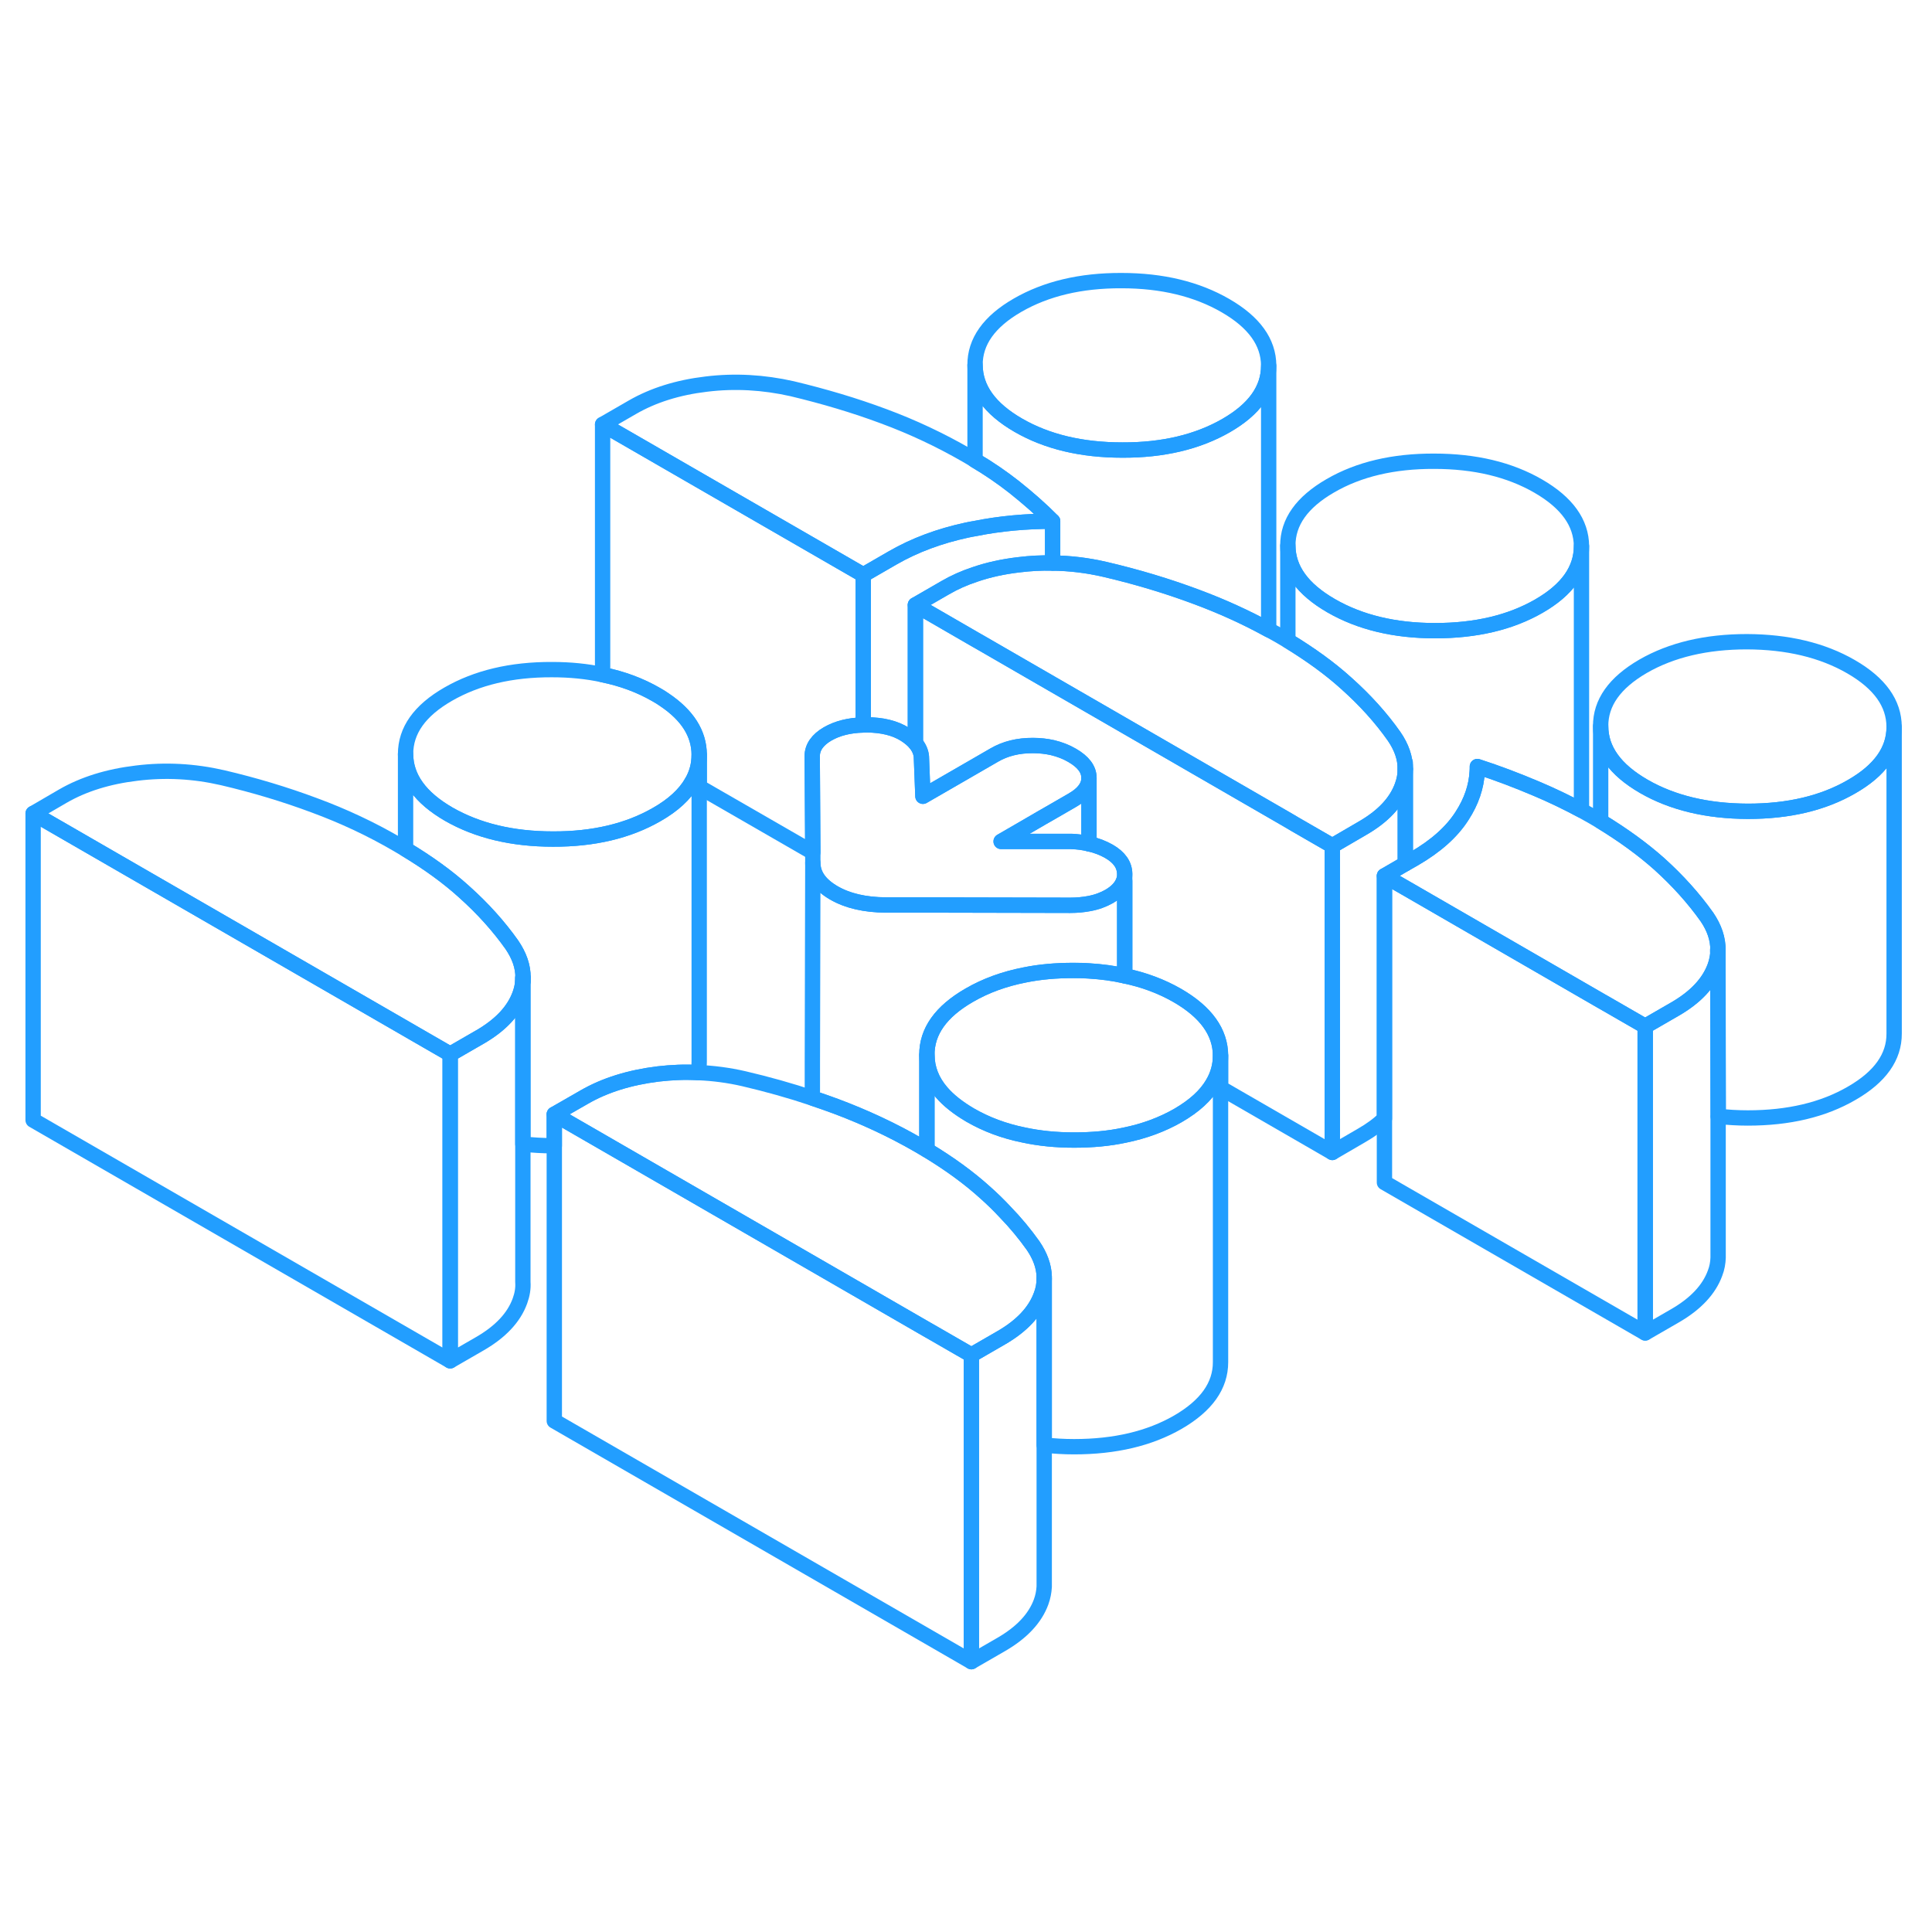 <svg width="48" height="48" viewBox="0 0 126 95" fill="none" xmlns="http://www.w3.org/2000/svg" stroke-width="1px" stroke-linecap="round" stroke-linejoin="round"><path d="M112.031 46.451V46.581C112.031 46.581 112.041 46.521 112.041 46.451H112.031ZM45.111 35.531L45.601 35.821V33.731C45.601 34.371 45.441 34.971 45.111 35.531ZM34.101 48.271V48.511C34.101 48.431 34.111 48.341 34.111 48.261H34.101V48.271Z" stroke="#229EFF" stroke-linejoin="round"/><path d="M86.89 39.661V59.661L79.6 55.451V53.341C79.59 51.811 78.65 50.501 76.78 49.421C75.75 48.831 74.61 48.401 73.35 48.141V41.491C73.34 40.901 73 40.411 72.32 40.021C71.93 39.801 71.5 39.631 71.02 39.531V35.231C71.02 34.671 70.65 34.181 69.92 33.761C69.53 33.531 69.1 33.371 68.65 33.261C68.25 33.171 67.82 33.121 67.37 33.121C66.41 33.121 65.56 33.321 64.83 33.751L63.55 34.491L60.19 36.431L60.09 33.841C60.06 33.521 59.92 33.231 59.7 32.961V23.951L63.59 26.201L64.08 26.481L68.65 29.121L76.34 33.561L83.99 37.981L84.48 38.271L86.89 39.661Z" stroke="#229EFF" stroke-linejoin="round"/><path d="M91.651 34.671V40.831L90.291 41.621V57.451C89.891 57.851 89.401 58.201 88.831 58.531L86.891 59.661V39.661L88.831 38.531C90.191 37.751 91.061 36.831 91.451 35.751C91.581 35.391 91.651 35.031 91.651 34.671Z" stroke="#229EFF" stroke-linejoin="round"/><path d="M103.14 20.121V37.341C102.2 36.841 101.23 36.371 100.21 35.941C98.94 35.401 97.65 34.911 96.35 34.491C96.35 34.601 96.35 34.701 96.34 34.811C96.29 35.801 95.96 36.771 95.35 37.711C94.68 38.761 93.64 39.681 92.23 40.501L91.65 40.831V34.641C91.65 33.941 91.41 33.231 90.92 32.521C90.07 31.311 89.03 30.161 87.81 29.071C86.73 28.091 85.45 27.171 83.99 26.281V20.091C84 21.621 84.94 22.921 86.81 24.001C88.68 25.081 90.94 25.631 93.59 25.631C96.24 25.631 98.5 25.101 100.36 24.031C102.22 22.961 103.14 21.651 103.14 20.121Z" stroke="#229EFF" stroke-linejoin="round"/><path d="M123.531 31.921V51.901C123.541 53.431 122.621 54.731 120.761 55.801C118.901 56.881 116.641 57.411 113.991 57.411C113.321 57.411 112.671 57.371 112.051 57.301L112.031 46.691V46.581C112.031 46.581 112.041 46.521 112.041 46.451C112.041 45.731 111.811 45.021 111.321 44.301C110.461 43.091 109.431 41.941 108.211 40.841C107.121 39.871 105.851 38.951 104.391 38.061V31.861C104.391 33.391 105.331 34.701 107.201 35.781C109.071 36.861 111.341 37.401 113.991 37.411C116.641 37.411 118.901 36.881 120.761 35.801C122.611 34.741 123.531 33.441 123.531 31.921Z" stroke="#229EFF" stroke-linejoin="round"/><path d="M112.051 57.301V66.411V66.521C112.041 66.851 111.981 67.201 111.851 67.531C111.461 68.601 110.591 69.531 109.241 70.311L107.301 71.431V51.431L109.241 50.311C110.591 49.531 111.461 48.601 111.851 47.531C111.951 47.251 112.011 46.971 112.041 46.691L112.061 57.301H112.051Z" stroke="#229EFF" stroke-linejoin="round"/><path d="M63.351 72.871V92.871L36.15 77.171V57.171L39.2 58.931L60.45 71.201L60.94 71.481L63.351 72.871Z" stroke="#229EFF" stroke-linejoin="round"/><path d="M34.101 48.271V48.511C34.101 48.431 34.111 48.341 34.111 48.261H34.101V48.271ZM112.031 46.451V46.581C112.031 46.581 112.041 46.521 112.041 46.451H112.031Z" stroke="#229EFF" stroke-linejoin="round"/><path d="M103.14 20.121C103.14 21.651 102.22 22.961 100.36 24.031C98.5 25.101 96.25 25.631 93.59 25.631C90.93 25.631 88.68 25.081 86.81 24.001C84.94 22.921 84 21.621 83.99 20.091C83.98 18.551 84.91 17.251 86.76 16.181C88.62 15.101 90.88 14.571 93.53 14.581C96.19 14.581 98.45 15.121 100.32 16.201C102.19 17.281 103.13 18.591 103.14 20.121Z" stroke="#229EFF" stroke-linejoin="round"/><path d="M45.6 33.711V33.731C45.6 34.371 45.44 34.971 45.11 35.531C44.66 36.311 43.9 37.011 42.83 37.621C40.97 38.691 38.71 39.231 36.06 39.221C33.4 39.221 31.14 38.671 29.27 37.601C27.4 36.521 26.46 35.211 26.45 33.681C26.45 32.141 27.37 30.841 29.23 29.771C31.09 28.701 33.34 28.161 36 28.171C37.18 28.171 38.28 28.281 39.3 28.501C40.58 28.761 41.74 29.191 42.78 29.791C42.98 29.901 43.17 30.021 43.34 30.141C44.84 31.151 45.59 32.341 45.6 33.711Z" stroke="#229EFF" stroke-linejoin="round"/><path d="M82.74 8.341V8.361C82.74 9.891 81.81 11.191 79.97 12.251C78.11 13.321 75.85 13.861 73.2 13.851C70.54 13.851 68.28 13.311 66.41 12.231C64.54 11.151 63.6 9.841 63.59 8.311C63.58 6.781 64.51 5.471 66.37 4.401C68.23 3.331 70.48 2.791 73.14 2.801C75.79 2.801 78.05 3.351 79.92 4.431C81.79 5.511 82.73 6.811 82.74 8.341Z" stroke="#229EFF" stroke-linejoin="round"/><path d="M123.53 31.901V31.921C123.53 33.441 122.61 34.741 120.76 35.801C118.9 36.881 116.64 37.411 113.99 37.411C111.34 37.401 109.07 36.861 107.2 35.781C105.33 34.701 104.39 33.391 104.39 31.861C104.38 30.331 105.3 29.031 107.16 27.951C109.02 26.881 111.28 26.351 113.93 26.351C116.58 26.361 118.85 26.901 120.72 27.981C122.59 29.061 123.52 30.361 123.53 31.901Z" stroke="#229EFF" stroke-linejoin="round"/><path d="M112.04 46.451H112.03V46.691C112 46.971 111.94 47.251 111.84 47.531C111.45 48.601 110.58 49.531 109.23 50.311L107.29 51.431L104.88 50.041L104.39 49.761L96.74 45.341L91.65 42.401L90.29 41.621L91.65 40.831L92.23 40.501C93.64 39.681 94.68 38.761 95.35 37.711C95.96 36.771 96.29 35.801 96.34 34.811C96.35 34.701 96.35 34.601 96.35 34.491C97.65 34.911 98.94 35.401 100.21 35.941C101.23 36.371 102.2 36.841 103.13 37.341C103.37 37.471 103.6 37.601 103.83 37.731C104.02 37.841 104.21 37.951 104.39 38.061C105.85 38.951 107.12 39.871 108.21 40.841C109.43 41.941 110.46 43.091 111.32 44.301C111.81 45.021 112.05 45.731 112.04 46.451Z" stroke="#229EFF" stroke-linejoin="round"/><path d="M91.65 34.641V34.671C91.65 35.031 91.58 35.391 91.45 35.751C91.06 36.831 90.19 37.751 88.83 38.531L86.89 39.661L84.48 38.271L83.99 37.981L76.34 33.561L68.65 29.121L64.08 26.481L63.59 26.201L59.7 23.951L61.64 22.831C62.24 22.481 62.89 22.191 63.59 21.961C64.46 21.661 65.42 21.451 66.46 21.331C67.19 21.241 67.92 21.201 68.65 21.221C69.78 21.231 70.92 21.371 72.05 21.631C74.15 22.121 76.14 22.721 78.04 23.431C79.68 24.041 81.25 24.751 82.74 25.571C82.97 25.691 83.2 25.821 83.43 25.951C83.62 26.061 83.8 26.171 83.99 26.281C85.45 27.171 86.73 28.091 87.81 29.071C89.03 30.161 90.07 31.311 90.92 32.521C91.41 33.231 91.65 33.941 91.65 34.641Z" stroke="#229EFF" stroke-linejoin="round"/><path d="M73.35 41.491C73.35 41.651 73.33 41.801 73.28 41.941C73.14 42.341 72.83 42.671 72.34 42.961C71.95 43.181 71.52 43.341 71.02 43.431C70.65 43.501 70.24 43.541 69.8 43.541L60.44 43.521H57.77C56.41 43.511 55.28 43.251 54.38 42.731C53.47 42.201 53.01 41.551 53.01 40.771V40.091L52.97 33.821C52.97 33.241 53.31 32.751 53.98 32.361C54.61 32.001 55.38 31.801 56.3 31.781C56.37 31.771 56.45 31.771 56.52 31.771C57.54 31.781 58.37 31.981 59.02 32.391C59.3 32.571 59.53 32.761 59.7 32.961C59.92 33.231 60.06 33.521 60.09 33.841L60.19 36.431L63.55 34.491L64.83 33.751C65.56 33.321 66.41 33.111 67.37 33.121C67.82 33.121 68.25 33.171 68.65 33.261C69.1 33.371 69.53 33.531 69.92 33.761C70.65 34.181 71.02 34.671 71.02 35.231V35.251C71.02 35.791 70.65 36.281 69.93 36.691L68.65 37.431L67.97 37.821L66.68 38.571L65.29 39.371H69.86C70.27 39.391 70.66 39.441 71.02 39.531C71.5 39.631 71.93 39.801 72.32 40.021C73 40.411 73.34 40.901 73.35 41.491Z" stroke="#229EFF" stroke-linejoin="round"/><path d="M112.03 46.451V46.331" stroke="#229EFF" stroke-linejoin="round"/><path d="M107.29 51.431V71.431L90.29 61.621V41.621L91.65 42.401L96.74 45.341L104.39 49.761L104.88 50.041L107.29 51.431Z" stroke="#229EFF" stroke-linejoin="round"/><path d="M91.65 34.641V34.251" stroke="#229EFF" stroke-linejoin="round"/><path d="M68.65 18.491C66.92 18.491 65.22 18.641 63.59 18.971C63.41 19.001 63.24 19.031 63.06 19.071C61.25 19.461 59.65 20.061 58.24 20.871L56.3 21.991L39.3 12.181L41.24 11.061C42.59 10.281 44.2 9.771 46.06 9.551C47.93 9.321 49.79 9.431 51.66 9.851C53.75 10.351 55.74 10.941 57.64 11.651C59.53 12.351 61.33 13.201 63.03 14.181C63.22 14.291 63.41 14.401 63.59 14.521C64.51 15.061 65.36 15.651 66.14 16.261C67.07 17.001 67.91 17.741 68.65 18.491Z" stroke="#229EFF" stroke-linejoin="round"/><path d="M82.74 8.361V25.571C81.25 24.751 79.68 24.041 78.04 23.431C76.14 22.721 74.15 22.121 72.05 21.631C70.92 21.371 69.78 21.231 68.65 21.221V18.491C67.91 17.741 67.07 17.001 66.14 16.261C65.36 15.651 64.51 15.061 63.59 14.521V8.311C63.6 9.841 64.54 11.151 66.41 12.231C68.28 13.311 70.54 13.851 73.2 13.851C75.85 13.861 78.11 13.321 79.97 12.251C81.81 11.191 82.74 9.891 82.74 8.361Z" stroke="#229EFF" stroke-linejoin="round"/><path d="M68.65 18.491V21.221C67.92 21.201 67.19 21.241 66.46 21.331C65.42 21.451 64.46 21.661 63.59 21.961C62.89 22.191 62.24 22.481 61.64 22.831L59.7 23.951V32.961C59.53 32.761 59.3 32.571 59.02 32.391C58.37 31.981 57.54 31.781 56.52 31.771C56.45 31.771 56.37 31.771 56.3 31.781V21.991L58.24 20.871C59.65 20.061 61.25 19.461 63.06 19.071C63.24 19.031 63.41 19.001 63.59 18.971C65.22 18.641 66.92 18.491 68.65 18.491Z" stroke="#229EFF" stroke-linejoin="round"/><path d="M56.3 21.991V31.781C55.38 31.801 54.61 32.001 53.98 32.361C53.31 32.751 52.97 33.241 52.97 33.821L53.01 40.091L45.6 35.821V33.711C45.59 32.341 44.84 31.151 43.34 30.141C43.17 30.021 42.98 29.901 42.78 29.791C41.74 29.191 40.58 28.761 39.3 28.501V12.181L56.3 21.991Z" stroke="#229EFF" stroke-linejoin="round"/><path d="M45.6 35.821V53.711C45.6 53.961 45.58 54.211 45.52 54.451C44.65 54.401 43.79 54.441 42.92 54.541C41.06 54.771 39.45 55.271 38.1 56.051L36.15 57.171V59.221H36.06C35.38 59.221 34.73 59.181 34.1 59.111V48.511C34.1 48.431 34.11 48.341 34.11 48.261C34.12 47.541 33.87 46.831 33.38 46.111C32.53 44.911 31.49 43.751 30.27 42.661C29.19 41.681 27.91 40.761 26.45 39.881V33.681C26.46 35.211 27.4 36.521 29.27 37.601C31.14 38.671 33.4 39.221 36.06 39.221C38.71 39.231 40.97 38.691 42.83 37.621C43.9 37.011 44.66 36.311 45.11 35.531L45.6 35.821Z" stroke="#229EFF" stroke-linejoin="round"/><path d="M34.11 48.261H34.1V48.511C34.07 48.781 34.01 49.061 33.91 49.341C33.52 50.421 32.65 51.351 31.3 52.131L29.36 53.251L26.95 51.861L26.45 51.571L2.16 37.551L4.1 36.421C5.45 35.641 7.06 35.141 8.92 34.921C10.79 34.691 12.65 34.791 14.52 35.221C16.61 35.711 18.6 36.311 20.5 37.021C22.4 37.721 24.19 38.561 25.89 39.551C26.08 39.661 26.26 39.771 26.45 39.881C27.91 40.761 29.19 41.681 30.27 42.661C31.49 43.751 32.53 44.911 33.38 46.111C33.87 46.831 34.12 47.541 34.11 48.261Z" stroke="#229EFF" stroke-linejoin="round"/><path d="M29.36 53.251V73.251L2.16 57.551V37.551L26.45 51.571L26.95 51.861L29.36 53.251Z" stroke="#229EFF" stroke-linejoin="round"/><path d="M68.101 67.891V87.981C68.081 88.311 68.02 88.641 67.9 88.971C67.51 90.041 66.641 90.971 65.29 91.751L63.351 92.871V72.871L65.29 71.751C66.641 70.971 67.51 70.041 67.9 68.971C68.04 68.611 68.101 68.251 68.101 67.891Z" stroke="#229EFF" stroke-linejoin="round"/><path d="M68.101 67.751V67.891C68.101 68.251 68.04 68.611 67.9 68.971C67.51 70.041 66.641 70.971 65.29 71.751L63.351 72.871L60.94 71.481L60.45 71.201L39.2 58.931L36.15 57.171L38.101 56.051C39.451 55.271 41.06 54.771 42.92 54.541C43.79 54.441 44.651 54.401 45.52 54.451C46.511 54.491 47.511 54.621 48.511 54.851C50.05 55.211 51.55 55.631 52.98 56.111C53.49 56.281 54.001 56.461 54.49 56.641C56.391 57.351 58.19 58.191 59.89 59.171C60.08 59.281 60.26 59.391 60.45 59.501C61.91 60.381 63.191 61.311 64.27 62.291C64.721 62.691 65.15 63.111 65.54 63.531C66.231 64.241 66.841 64.981 67.381 65.741C67.841 66.421 68.081 67.081 68.101 67.751Z" stroke="#229EFF" stroke-linejoin="round"/><path d="M79.6 53.341V73.341C79.6 74.871 78.68 76.171 76.82 77.251C74.96 78.321 72.71 78.851 70.05 78.851C69.38 78.851 68.73 78.811 68.1 78.741V67.751C68.08 67.081 67.84 66.421 67.38 65.741C66.84 64.981 66.23 64.241 65.54 63.531C65.15 63.111 64.72 62.691 64.27 62.291C63.19 61.311 61.91 60.381 60.45 59.501V53.301C60.46 54.191 60.77 55.001 61.4 55.731C61.86 56.271 62.49 56.761 63.27 57.221C64.31 57.821 65.47 58.261 66.76 58.521C67.78 58.741 68.88 58.851 70.05 58.851C71.22 58.851 72.33 58.751 73.35 58.531C74.63 58.271 75.79 57.841 76.82 57.251C77.89 56.631 78.65 55.941 79.1 55.161C79.43 54.601 79.6 53.991 79.6 53.341Z" stroke="#229EFF" stroke-linejoin="round"/><path d="M73.351 41.961V48.141C72.611 47.971 71.841 47.871 71.02 47.821C70.68 47.801 70.341 47.791 69.99 47.791C68.871 47.791 67.821 47.881 66.841 48.081C65.501 48.341 64.29 48.781 63.221 49.401C61.361 50.471 60.44 51.771 60.45 53.301V59.501C60.26 59.391 60.08 59.281 59.89 59.171C58.19 58.191 56.391 57.351 54.49 56.641C54.001 56.461 53.49 56.281 52.98 56.111V53.821L53.011 40.771C53.011 41.551 53.471 42.201 54.381 42.731C55.281 43.251 56.41 43.511 57.77 43.521H60.44L69.8 43.541C70.24 43.541 70.65 43.501 71.02 43.431C71.52 43.341 71.951 43.181 72.341 42.961C72.831 42.671 73.141 42.341 73.281 41.941C73.3 41.941 73.331 41.941 73.351 41.961Z" stroke="#229EFF" stroke-linejoin="round"/><path d="M79.6 53.341C79.6 53.991 79.43 54.601 79.1 55.161C78.65 55.941 77.89 56.631 76.82 57.251C75.79 57.841 74.63 58.271 73.35 58.531C72.33 58.751 71.23 58.851 70.05 58.851C68.87 58.851 67.78 58.741 66.76 58.521C65.47 58.261 64.31 57.821 63.27 57.221C62.49 56.761 61.86 56.271 61.4 55.731C60.77 55.001 60.46 54.191 60.45 53.301C60.44 51.771 61.36 50.471 63.22 49.401C64.29 48.781 65.5 48.341 66.84 48.081C67.82 47.881 68.87 47.791 69.99 47.791C70.34 47.791 70.68 47.791 71.02 47.821C71.84 47.871 72.61 47.971 73.35 48.141C74.61 48.401 75.75 48.831 76.78 49.421C78.65 50.501 79.59 51.811 79.6 53.341Z" stroke="#229EFF" stroke-linejoin="round"/><path d="M71.02 35.251V39.531C70.66 39.441 70.27 39.391 69.86 39.381H65.29L66.68 38.571L67.97 37.821L68.65 37.431L69.93 36.691C70.65 36.281 71.02 35.791 71.02 35.251Z" stroke="#229EFF" stroke-linejoin="round"/><path d="M34.1 48.511V68.111C34.13 68.521 34.06 68.931 33.91 69.341C33.52 70.421 32.65 71.351 31.3 72.131L29.36 73.251V53.251L31.3 52.131C32.65 51.351 33.52 50.421 33.91 49.341C34.01 49.061 34.07 48.781 34.1 48.511Z" stroke="#229EFF" stroke-linejoin="round"/></svg>